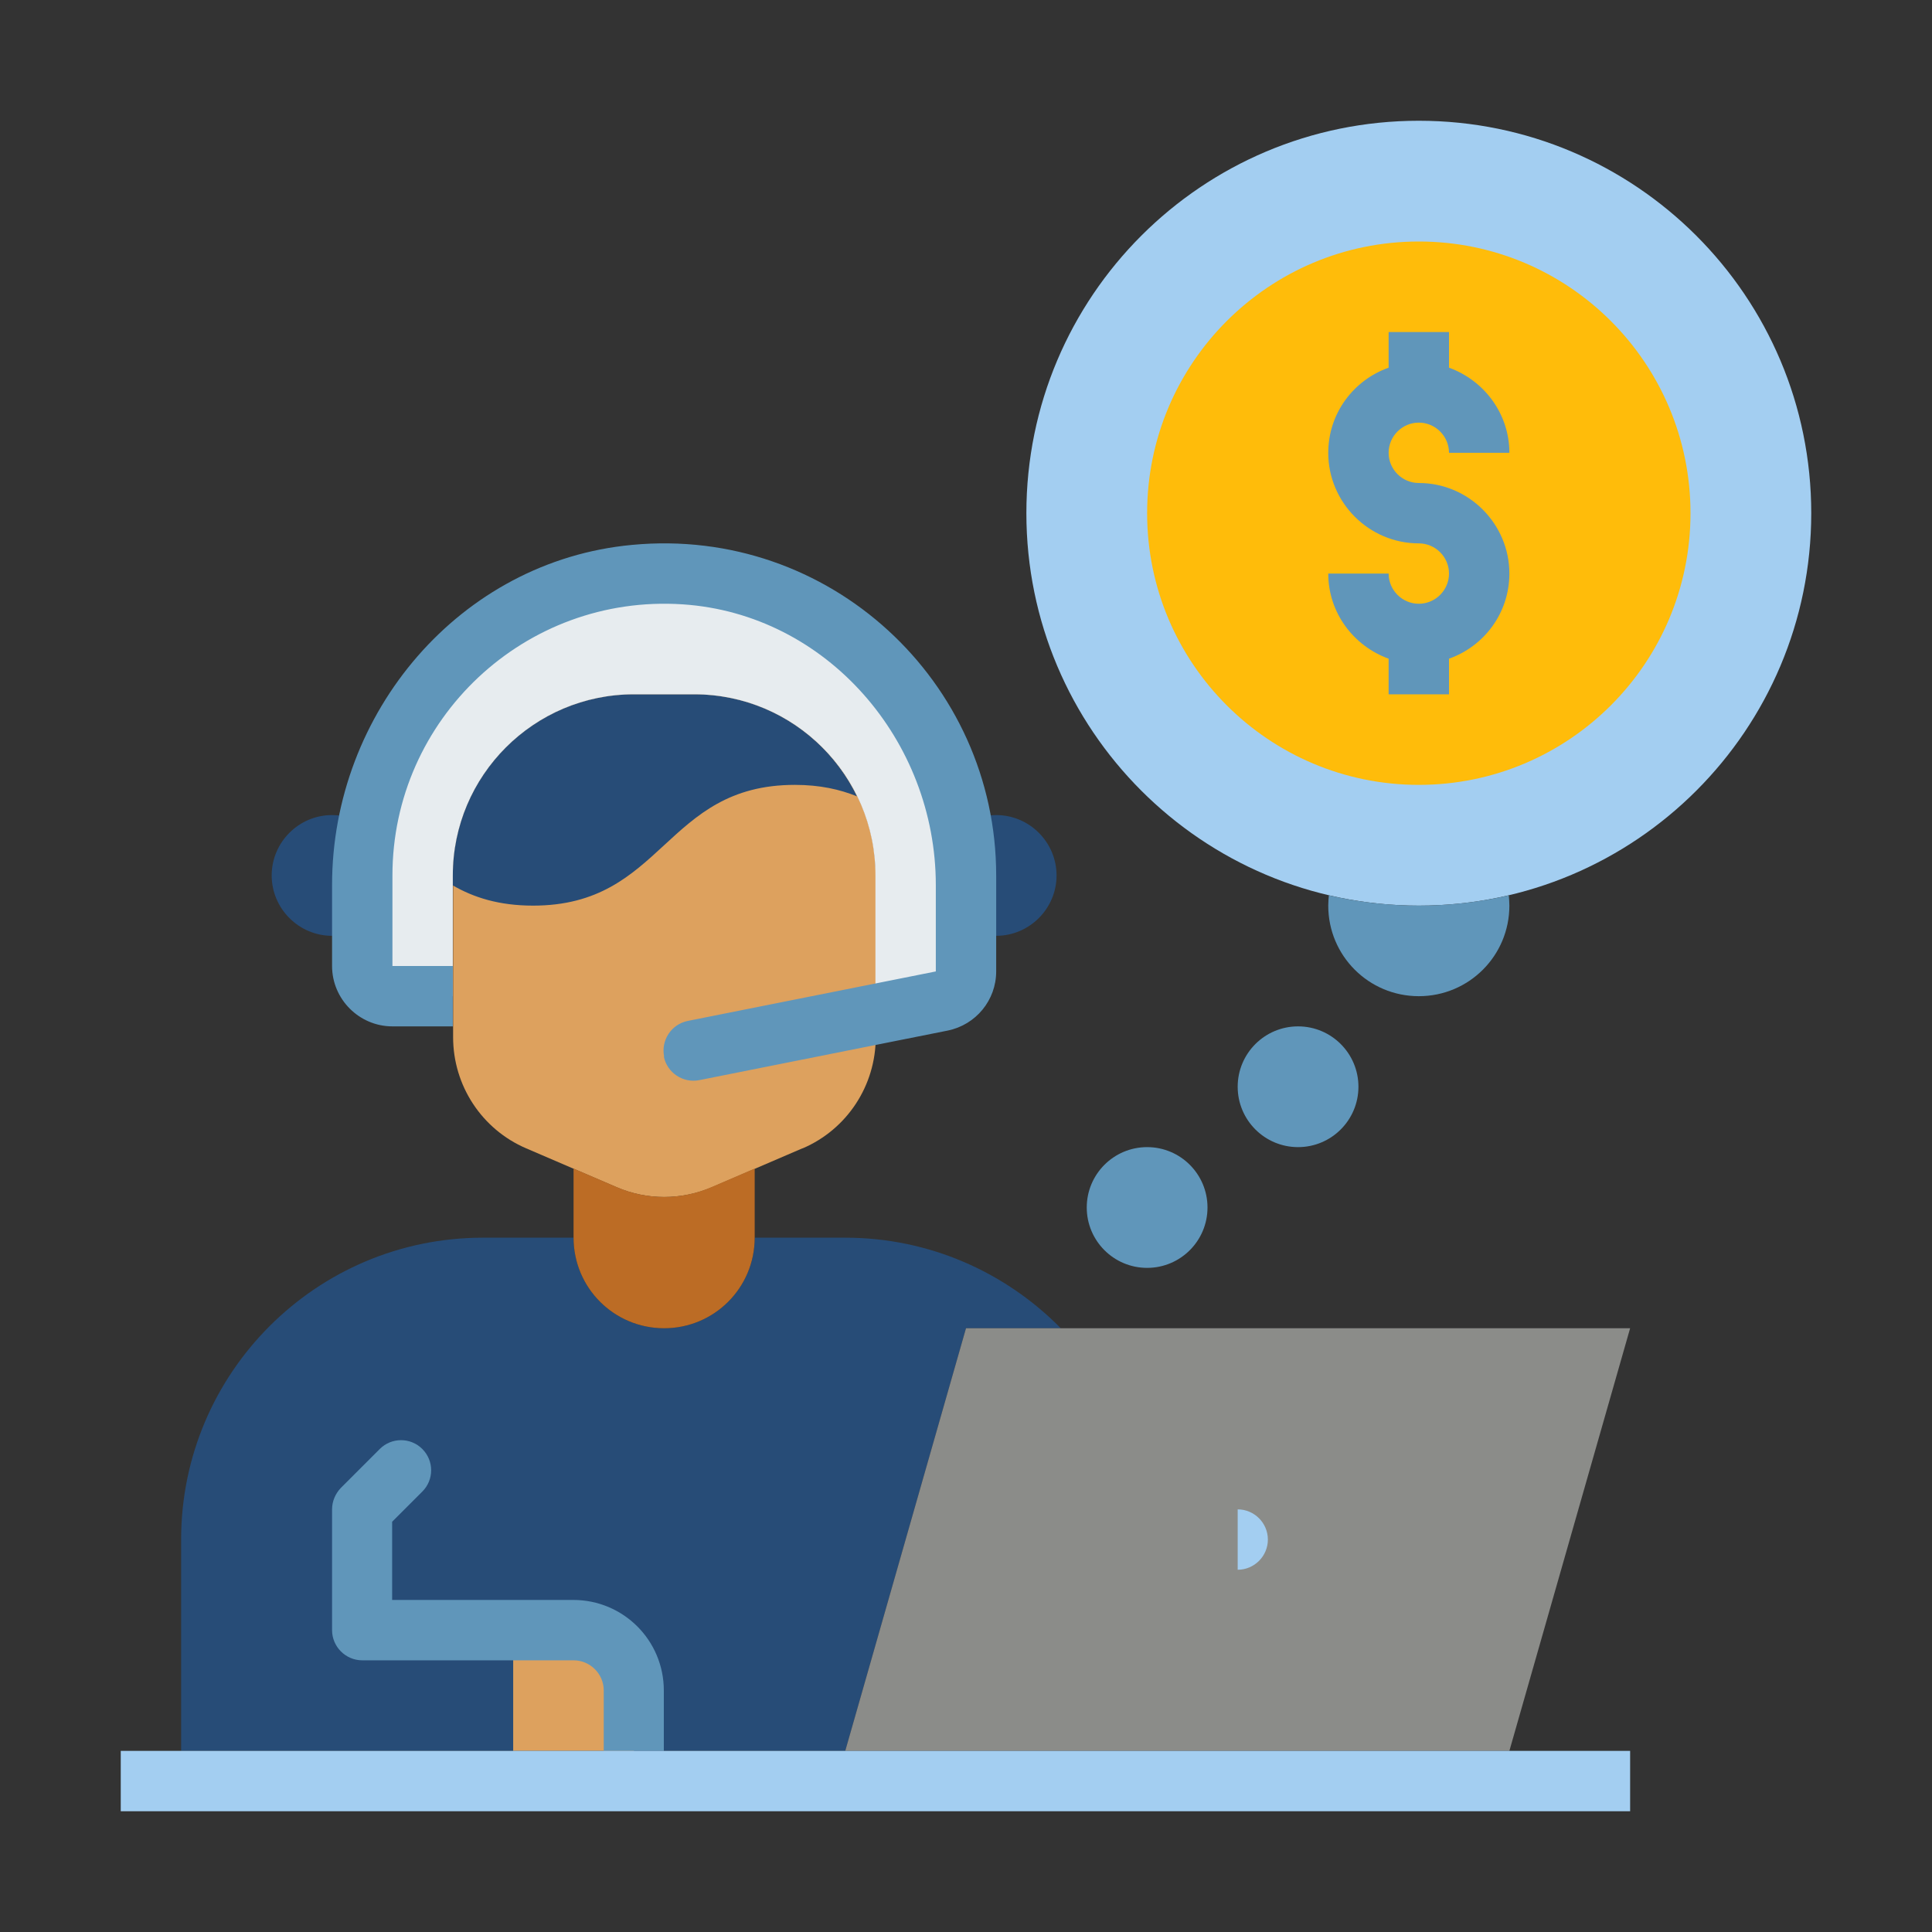 <svg width="484" height="484" viewBox="0 0 484 484" fill="none" xmlns="http://www.w3.org/2000/svg">
<rect x="0" y="0" width="484" height="484" fill="#333333" stroke="none"/>
<path d="M355.438 226.875C409.734 226.875 453.75 182.859 453.75 128.562C453.75 74.266 409.734 30.25 355.438 30.25C301.141 30.25 257.125 74.266 257.125 128.562C257.125 182.859 301.141 226.875 355.438 226.875Z" fill="#A3CEF1"/>
<path d="M355.438 196.625C393.027 196.625 423.5 166.152 423.5 128.562C423.5 90.973 393.027 60.5 355.438 60.5C317.848 60.5 287.375 90.973 287.375 128.562C287.375 166.152 317.848 196.625 355.438 196.625Z" fill="#FFBC0A"/>
<path d="M201.011 287.678L178.324 297.433C170.686 300.685 162.064 300.685 154.502 297.433L131.814 287.678C120.697 282.913 113.513 271.948 113.513 259.848V219.312C113.513 194.281 133.856 173.938 158.888 173.938H174.013C199.045 173.938 219.388 194.281 219.388 219.312V259.848C219.388 271.948 212.204 282.913 201.087 287.678H201.011Z" fill="#DDA15E"/>
<path d="M265.746 332.75C251.982 318.759 232.849 310.062 211.75 310.062H189.062C189.062 322.616 178.929 332.75 166.375 332.75C153.821 332.75 143.688 322.616 143.688 310.062H121C79.255 310.062 45.375 343.943 45.375 385.688V438.625H211.75L242 332.75H265.746Z" fill="#274C77"/>
<path d="M128.562 408.375H143.688C152.006 408.375 158.812 415.181 158.812 423.5V438.625H128.562V408.375Z" fill="#DDA15E"/>
<path d="M90.75 232.396C88.557 233.681 85.91 234.438 83.188 234.438C74.869 234.438 68.062 227.631 68.062 219.312C68.062 210.994 74.869 204.188 83.188 204.188C86.364 204.188 89.313 205.171 91.809 206.91" fill="#274C77"/>
<path d="M242 232.396C244.193 233.681 246.84 234.438 249.562 234.438C257.881 234.438 264.687 227.631 264.687 219.312C264.687 210.994 257.881 204.188 249.562 204.188C246.386 204.188 243.437 205.171 240.941 206.91" fill="#274C77"/>
<path d="M143.688 292.744L154.426 297.358C162.064 300.685 170.686 300.685 178.324 297.358L189.062 292.744V310.063C189.062 322.616 178.929 332.75 166.375 332.75C153.821 332.75 143.688 322.616 143.688 310.063V292.744Z" fill="#BC6C25"/>
<path d="M211.75 438.625L242 332.75H408.375L378.125 438.625" fill="#8B8C89"/>
<path d="M214.699 199.499C210.389 197.759 205.398 196.625 199.121 196.625C166.375 196.625 166.375 226.875 133.554 226.875C125.008 226.875 118.656 224.833 113.438 221.808V219.312C113.438 194.281 133.781 173.938 158.813 173.938H173.938C191.861 173.938 207.364 184.374 214.699 199.499Z" fill="#274C77"/>
<path d="M219.312 254.1V219.312C219.312 194.281 198.969 173.938 173.938 173.938H158.812C133.781 173.938 113.438 194.281 113.438 219.312V249.562H98.312C94.153 249.562 90.75 246.159 90.75 242V219.312C90.75 177.568 124.63 143.688 166.375 143.688C187.247 143.688 206.154 152.158 219.842 165.846C233.53 179.534 242 198.44 242 219.312V243.361C242 246.991 239.429 250.092 235.95 250.772L219.312 254.1Z" fill="#E7ECEF"/>
<path d="M310.062 378.125C314.222 378.125 317.625 381.528 317.625 385.688C317.625 389.847 314.222 393.25 310.062 393.25V378.125Z" fill="#A3CEF1"/>
<path d="M166.375 264.688C165.543 260.604 168.19 256.596 172.274 255.764L234.438 243.361V221.733C234.438 185.508 207.137 153.821 171.064 151.401C131.436 148.754 98.312 180.214 98.312 219.313V242H113.438V257.125H98.312C89.994 257.125 83.188 250.319 83.188 242V221.733C83.188 178.475 115.253 140.511 158.359 136.503C207.818 131.814 249.562 170.761 249.562 219.313V243.361C249.562 250.546 244.496 256.747 237.387 258.184L175.223 270.586C171.139 271.418 167.131 268.771 166.299 264.688H166.375Z" fill="#6096BA"/>
<path d="M166.375 438.625H151.25V423.5C151.25 419.341 147.847 415.938 143.688 415.938H90.75C86.591 415.938 83.188 412.534 83.188 408.375V378.125C83.188 376.083 84.019 374.193 85.381 372.756L95.136 363C98.086 360.051 102.85 360.051 105.799 363C108.749 365.949 108.749 370.714 105.799 373.663L98.237 381.226V400.813H143.612C156.166 400.813 166.299 410.946 166.299 423.5V438.625H166.375Z" fill="#6096BA"/>
<path d="M408.375 438.625H30.25V453.75H408.375V438.625Z" fill="#A3CEF1"/>
<path d="M355.438 121C351.278 121 347.875 117.597 347.875 113.438C347.875 109.278 351.278 105.875 355.438 105.875C359.597 105.875 363 109.278 363 113.438H378.125C378.125 103.606 371.772 95.287 363 92.111V83.188H347.875V92.111C339.103 95.212 332.75 103.531 332.75 113.438C332.75 125.916 342.959 136.125 355.438 136.125C359.597 136.125 363 139.528 363 143.688C363 147.847 359.597 151.25 355.438 151.25C351.278 151.25 347.875 147.847 347.875 143.688H332.75C332.75 153.519 339.103 161.837 347.875 165.014V173.938H363V165.014C371.772 161.913 378.125 153.594 378.125 143.688C378.125 131.209 367.916 121 355.438 121Z" fill="#6096BA"/>
<path d="M332.901 224.304C332.826 225.136 332.75 226.043 332.75 226.875C332.75 239.429 342.884 249.562 355.438 249.562C367.991 249.562 378.125 239.429 378.125 226.875C378.125 226.043 378.049 225.136 377.974 224.304C370.714 225.967 363.227 226.875 355.438 226.875C347.648 226.875 340.161 225.967 332.901 224.304Z" fill="#6096BA"/>
<path d="M325.188 287.375C333.541 287.375 340.312 280.603 340.312 272.25C340.312 263.897 333.541 257.125 325.188 257.125C316.834 257.125 310.062 263.897 310.062 272.25C310.062 280.603 316.834 287.375 325.188 287.375Z" fill="#6096BA"/>
<path d="M287.375 317.625C295.728 317.625 302.5 310.853 302.5 302.5C302.5 294.147 295.728 287.375 287.375 287.375C279.022 287.375 272.25 294.147 272.25 302.5C272.25 310.853 279.022 317.625 287.375 317.625Z" fill="#6096BA"/>
</svg>
